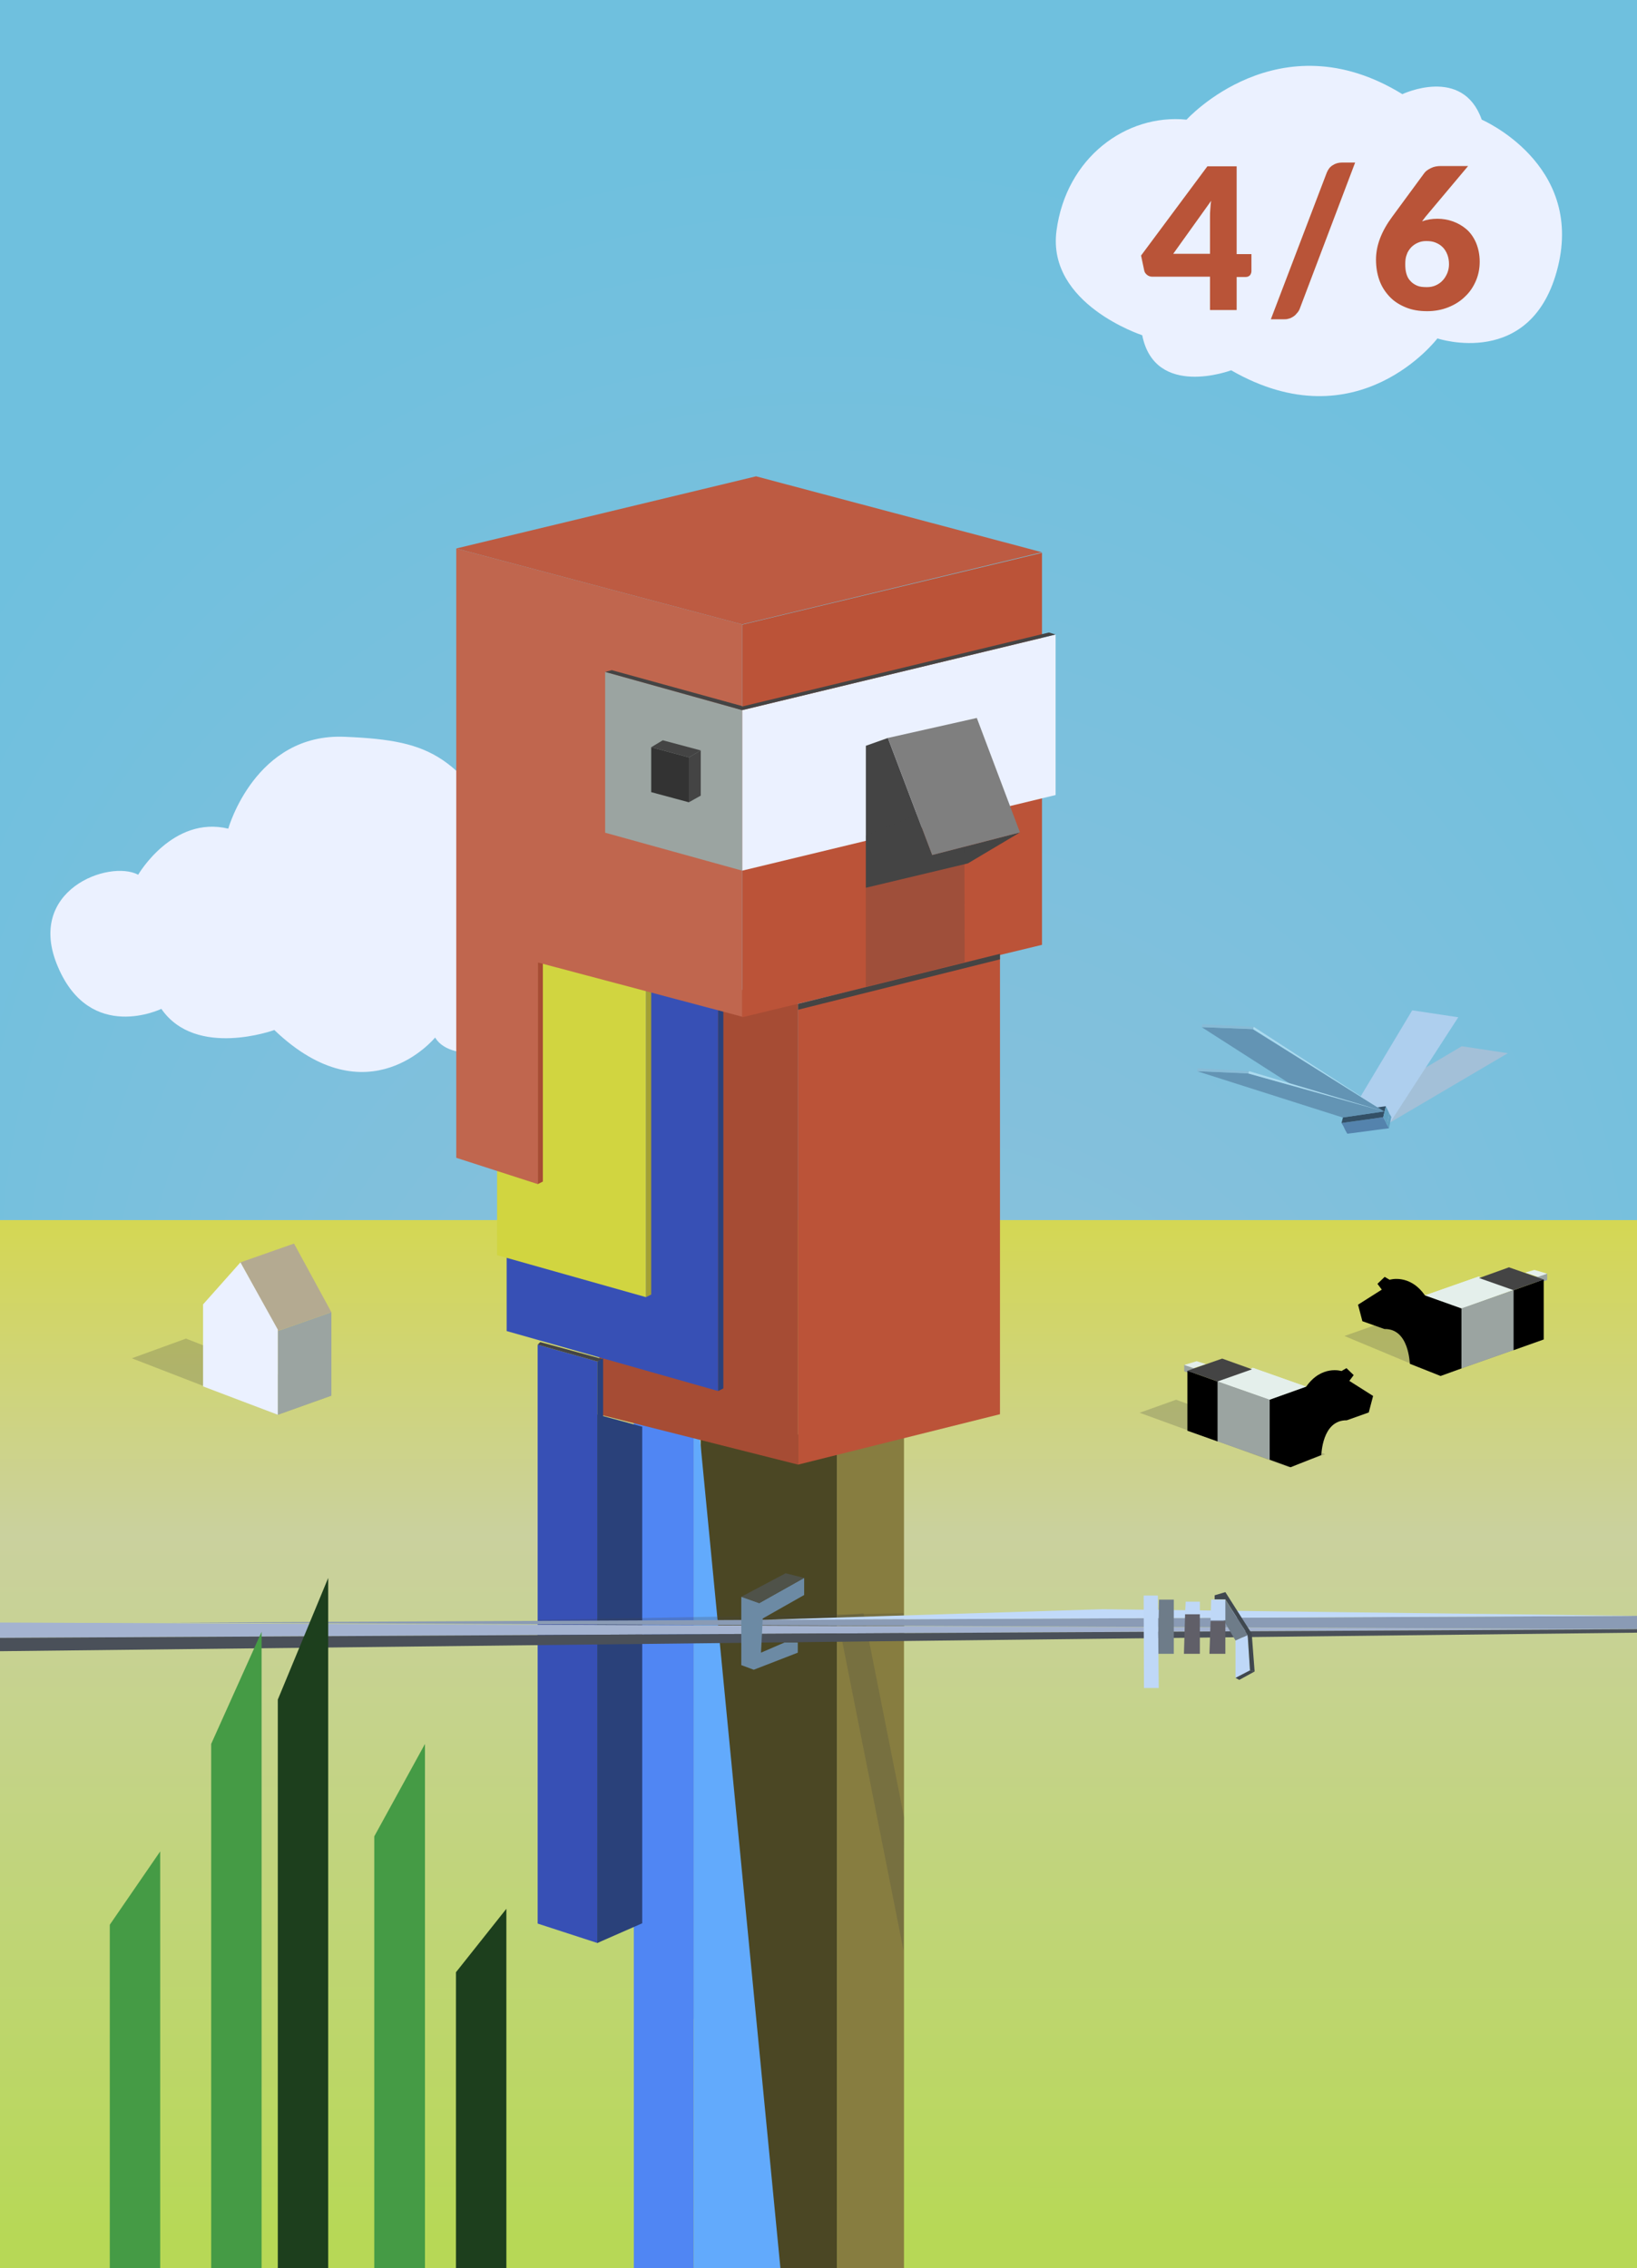 <?xml version="1.0" encoding="utf-8"?>
<!-- Generator: Adobe Illustrator 24.1.2, SVG Export Plug-In . SVG Version: 6.00 Build 0)  -->
<svg version="1.1" xmlns="http://www.w3.org/2000/svg" xmlns:xlink="http://www.w3.org/1999/xlink" x="0px" y="0px"
	 viewBox="0 0 565.1 782.8" style="enable-background:new 0 0 565.1 782.8;" xml:space="preserve">
<style type="text/css">
	.st0{fill:url(#SVGID_1_);}
	.st1{fill:url(#SVGID_2_);}
	.st2{fill:#9BA4A1;}
	.st3{fill:#E4EFEB;}
	.st4{opacity:0.23;fill:#444444;}
	.st5{fill:#444444;}
	.st6{fill:#AECFEE;}
	.st7{fill:#5483AD;}
	.st8{fill:#335066;}
	.st9{fill:#61A1C1;}
	.st10{fill:#6394B4;}
	.st11{fill:#88BBD6;}
	.st12{fill:#ABDAEF;}
	.st13{fill:url(#SVGID_3_);}
	.st14{fill:url(#SVGID_4_);}
	.st15{fill:none;stroke:#FFFFFF;stroke-linecap:round;stroke-miterlimit:10;}
	.st16{fill:none;stroke:#000000;stroke-miterlimit:10;}
	.st17{fill:#EBF1FF;}
	.st18{fill:url(#SVGID_5_);}
	.st19{fill:url(#SVGID_6_);}
	.st20{fill:#B4AA91;}
	.st21{fill:#837960;}
	.st22{fill:#1D3F1D;}
	.st23{fill:#459B45;}
	.st24{fill:#A4B3D0;}
	.st25{fill:#8A9BB5;}
	.st26{fill:#C1DAF9;}
	.st27{fill:#4A5059;}
	.st28{fill:#BFD8F7;}
	.st29{fill:#6E7C89;}
	.st30{fill:#40484F;}
	.st31{fill:#605F68;}
	.st32{opacity:0.3;}
	.st33{fill:#3C3B41;}
	.st34{fill:url(#SVGID_7_);}
	.st35{fill:url(#SVGID_8_);}
	.st36{fill:#FFF0CF;}
	.st37{fill:#B77A37;}
	.st38{fill:#E29942;}
	.st39{fill:#D9B15C;}
	.st40{fill:#CEBE99;}
	.st41{fill:#333333;}
	.st42{fill:#EEFFA6;}
	.st43{fill:#474135;}
	.st44{fill:#D8EF84;}
	.st45{fill:#839945;}
	.st46{fill:#193019;}
	.st47{fill:#346B34;}
	.st48{fill:#5659BA;}
	.st49{fill:#D2E0FB;}
	.st50{fill:#3C3E4B;}
	.st51{fill:#FFFFFF;}
	.st52{fill:#5465C1;}
	.st53{fill:#B95438;}
	.st54{fill:url(#SVGID_9_);}
	.st55{fill:url(#SVGID_10_);}
	.st56{fill:#7893A4;}
	.st57{fill:#BA77AD;}
	.st58{fill:#B48CCB;}
	.st59{fill:#9D7FB2;}
	.st60{fill:#88729B;}
	.st61{fill:#C5B0EB;}
	.st62{fill:#A0C3E9;}
	.st63{fill:url(#SVGID_11_);}
	.st64{fill:url(#SVGID_12_);}
	.st65{fill:#A3C0D8;}
	.st66{fill:#D88A5A;}
	.st67{fill:#9C9777;}
	.st68{fill:#A2A793;}
	.st69{fill:#636864;}
	.st70{fill:#0C0C0C;}
	.st71{fill:#26240B;}
	.st72{fill:#A5A174;}
	.st73{fill:#F2B879;}
	.st74{fill:#8D897E;}
	.st75{fill:#D8AD5E;}
	.st76{fill:#B3AF80;}
	.st77{fill:url(#SVGID_13_);}
	.st78{fill:url(#SVGID_14_);}
	.st79{fill:#231F1E;}
	.st80{fill:#302C2D;}
	.st81{fill:#C96B49;}
	.st82{fill:#535454;}
	.st83{fill:#494949;}
	.st84{fill:#71797C;}
	.st85{fill:#DFC571;}
	.st86{fill:#C05648;}
	.st87{fill:#D3CF78;}
	.st88{fill:#BD5B42;}
	.st89{fill:#5086F3;}
	.st90{fill:#4B4724;}
	.st91{fill:#877D40;}
	.st92{fill:#62AAFC;}
	.st93{fill:#A64C34;}
	.st94{fill:#BB5338;}
	.st95{fill:#A0A035;}
	.st96{fill:#3750B5;}
	.st97{fill:#A3A034;}
	.st98{fill:#D1D540;}
	.st99{fill:#2A417A;}
	.st100{fill:#C0664E;}
	.st101{fill:#7F7F7F;}
	.st102{fill:#6C8AA4;}
	.st103{fill:#4F5249;}
	.st104{fill:#BFAF5C;}
	.st105{fill:#E28D4D;}
	.st106{fill:url(#SVGID_15_);}
	.st107{fill:url(#SVGID_16_);}
	.st108{fill:#5B969C;}
	.st109{fill:#9FACC1;}
	.st110{fill:#D8BF48;}
	.st111{fill:#CB8142;}
	.st112{fill:#D7A23C;}
	.st113{fill:#5B5D5C;}
	.st114{fill:#60868F;}
	.st115{fill:#6BADBB;}
	.st116{fill:#798293;}
	.st117{fill:#52575A;}
	.st118{fill:#757C84;}
	.st119{fill:#54483A;}
	.st120{fill:#9B8973;}
	.st121{fill:#C78636;}
	.st122{fill:#BE7A33;}
	.st123{fill:#CB9336;}
	.st124{fill:#767C7A;}
	.st125{fill:#D8DCE5;}
	.st126{fill:#CFD3D1;}
	.st127{fill:none;}
	.st128{stroke:#000000;stroke-miterlimit:10;}
	.st129{fill:#FFFFFF;stroke:#000000;stroke-miterlimit:10;}
	.st130{stroke:#000000;stroke-linecap:round;stroke-linejoin:round;stroke-miterlimit:10;}
</style>
<g id="IMG_x5F_1254_xA0_Image_1_">
</g>
<g id="Layer_2">
	<g>
		
			<radialGradient id="SVGID_1_" cx="282.548" cy="391.406" r="341.344" fx="321.664" fy="730.501" gradientUnits="userSpaceOnUse">
			<stop  offset="0" style="stop-color:#99C1DA"/>
			<stop  offset="1" style="stop-color:#6FC0DE"/>
		</radialGradient>
		<rect class="st0" width="565.1" height="782.8"/>
		
			<linearGradient id="SVGID_2_" gradientUnits="userSpaceOnUse" x1="282.452" y1="760.567" x2="282.649" y2="3.623" gradientTransform="matrix(1 0 0 0.462 0 420.985)">
			<stop  offset="0" style="stop-color:#B7D856"/>
			<stop  offset="0.692" style="stop-color:#CAD19E"/>
			<stop  offset="1" style="stop-color:#D4D754"/>
		</linearGradient>
		<rect y="421.1" class="st1" width="565.1" height="361.7"/>
	</g>
	<polygon class="st2" points="419.9,476.6 438.4,483.1 438.4,503.8 419.9,497.3 	"/>
	<polygon class="st3" points="432.5,472.1 450.9,478.6 438.4,483.1 419.9,476.6 	"/>
	<polygon class="st4" points="406,483.1 457.5,501.9 444.9,506.4 393.4,487.6 	"/>
	<polygon class="st2" points="419.9,476.6 438.4,483.1 438.4,503.8 419.9,497.3 	"/>
	<polygon class="st3" points="432.5,472.1 450.9,478.6 438.4,483.1 419.9,476.6 	"/>
	<polygon class="st2" points="408.8,471 412.5,472.2 412.5,474.6 408.8,473.3 	"/>
	<polygon class="st3" points="413.1,469.8 416.3,470.8 412,472.2 408.8,471.1 	"/>
	<polygon points="409.9,473.1 420.3,476.8 420.3,497.5 409.9,493.8 	"/>
	<polygon class="st5" points="421.9,468.9 432.2,472.6 420.3,476.8 409.9,473.1 	"/>
	<path d="M464.9,490.2l7.6-2.7l1.5-5.7l-8.2-5.2l1.5-2l-2.5-2.4l-1.7,1c0,0-6.9-2.2-12.2,5.4l-12.6,4.5v20.7l7.2,2.6l10.6-4.2
		C456.2,502.2,456.3,490.1,464.9,490.2z"/>
	<g>
		<polygon class="st2" points="522.9,445.1 504.4,451.6 504.4,472.3 522.9,465.8 		"/>
		<polygon class="st3" points="510.4,440.6 491.9,447.1 504.4,451.6 522.9,445 		"/>
		<polygon class="st4" points="499.8,448.5 464.1,461.1 497.2,474.9 532.9,462.3 		"/>
		<polygon class="st2" points="522.9,445.1 504.4,451.6 504.4,472.3 522.9,465.8 		"/>
		<polygon class="st3" points="510.4,440.6 491.9,447.1 504.4,451.6 522.9,445 		"/>
		<polygon class="st2" points="534.1,439.5 530.3,440.7 530.3,443.1 534.1,441.8 		"/>
		<polygon class="st3" points="529.7,438.3 526.5,439.2 530.9,440.7 534.1,439.6 		"/>
		<polygon points="532.9,441.6 522.5,445.3 522.5,466 532.9,462.3 		"/>
		<polygon class="st5" points="520.9,437.4 510.6,441.1 522.5,445.3 532.9,441.6 		"/>
		<path d="M477.9,458.7l-7.6-2.7l-1.5-5.7l8.2-5.2l-1.5-2l2.5-2.4l1.7,1c0,0,6.9-2.2,12.2,5.4l12.6,4.5v20.7l-7.2,2.6l-10.6-4.2
			C486.6,470.7,486.5,458.5,477.9,458.7z"/>
	</g>
	<path class="st17" d="M409.6,41.3c0,0,31.8-35.1,74.5-8.8c0,0,20.8-9.9,27.4,8.8c0,0,35.1,15.1,26.3,50.8s-41.6,24.7-41.6,24.7
		s-27.4,36.2-71.2,11c0,0-26.3,9.9-30.7-12.1c0,0-32.9-10.7-29.6-36S388.8,39.2,409.6,41.3z"/>
	<g>
		<path class="st53" d="M432,87.7v5.9c0,0.5-0.2,1-0.5,1.4c-0.4,0.4-0.9,0.6-1.5,0.6h-3.1v11.4h-9.2V95.5h-19.9
			c-0.7,0-1.3-0.2-1.8-0.6c-0.5-0.4-0.9-0.9-1-1.5l-1.1-5.2l22.9-30.8h10.1v30.3H432z M417.7,87.7V74.8c0-0.8,0-1.6,0.1-2.6
			c0.1-0.9,0.1-1.9,0.3-2.9l-13.1,18.3H417.7z"/>
		<path class="st53" d="M448.7,106.5c-0.2,0.6-0.6,1.2-1,1.6c-0.4,0.5-0.8,0.9-1.3,1.2s-1,0.6-1.6,0.7c-0.6,0.2-1.1,0.2-1.6,0.2
			h-4.5L458,59.6c0.5-1.2,1.1-2,2.1-2.6c0.9-0.6,2-0.9,3.2-0.9h4.5L448.7,106.5z"/>
		<path class="st53" d="M490.9,76.4c1.6-0.6,3.4-0.9,5.3-0.9c1.8,0,3.6,0.3,5.3,0.9s3.3,1.5,4.7,2.7c1.4,1.2,2.5,2.8,3.3,4.6
			c0.8,1.9,1.3,4.1,1.3,6.6c0,2.3-0.4,4.5-1.3,6.6c-0.9,2.1-2.1,3.9-3.7,5.4c-1.6,1.6-3.5,2.8-5.7,3.7s-4.7,1.4-7.4,1.4
			c-2.8,0-5.2-0.4-7.4-1.3c-2.2-0.9-4.1-2.1-5.6-3.7c-1.5-1.6-2.7-3.4-3.5-5.6c-0.8-2.2-1.2-4.6-1.2-7.2c0-4.9,1.9-9.8,5.6-14.8
			l11.1-15.1c0.5-0.7,1.3-1.2,2.3-1.7c1-0.5,2.1-0.7,3.4-0.7h9.4l-14.7,17.5L490.9,76.4z M492.6,99.1c1.1,0,2.1-0.2,3-0.6
			c0.9-0.4,1.8-1,2.4-1.7c0.7-0.7,1.2-1.6,1.6-2.5c0.4-1,0.6-2,0.6-3.1c0-1.3-0.2-2.4-0.6-3.4c-0.4-1-0.9-1.8-1.6-2.5
			s-1.5-1.2-2.5-1.6c-1-0.4-2-0.5-3.2-0.5c-1.1,0-2,0.2-2.9,0.6c-0.9,0.4-1.6,0.9-2.3,1.6c-0.6,0.7-1.2,1.5-1.5,2.5
			c-0.4,1-0.5,2.1-0.5,3.3c0,1.2,0.1,2.3,0.4,3.3c0.3,1,0.7,1.8,1.4,2.5c0.6,0.7,1.4,1.2,2.3,1.6S491.3,99.1,492.6,99.1z"/>
	</g>
	<path class="st17" d="M47.7,301.9c0,0,11.9-20.5,31.1-15.9c0,0,9.3-33.1,40.3-31.7c31.1,1.3,39,6.6,60.2,41s0,66.1,0,66.1
		s-23.1,6.6-29.1-3.3c0,0-23.1,28.4-55.5-2.6c0,0-27.1,9.9-39-7.3c0,0-24.5,11.9-35.7-14.5C8.6,307.2,37.7,296.6,47.7,301.9z"/>
	<g>
		<polygon class="st88" points="157.5,189.3 256.2,215.5 359.7,190.6 261,164.4 		"/>
		<polygon class="st89" points="218.8,690.2 239.5,696.9 239.5,496.2 218.8,490.4 		"/>
		<polygon class="st89" points="218.8,782.8 239.5,782.8 239.5,496.2 218.8,490.4 		"/>
		<rect x="241.9" y="495.1" class="st90" width="47.1" height="287.7"/>
		
			<rect x="289" y="495.1" transform="matrix(-1 -1.224647e-16 1.224647e-16 -1 601.059 1277.958)" class="st91" width="23.1" height="287.7"/>
		<polygon class="st92" points="239.5,782.8 239.5,496.2 241.5,495.1 269.4,782.8 		"/>
		<polygon class="st93" points="275.5,505.5 275.5,346.5 206.9,329.3 206.9,488.2 		"/>
		<polygon class="st94" points="256.2,351.1 256.2,215.6 359.7,190.8 359.7,326.1 		"/>
		<polygon class="st94" points="275.5,505.5 275.5,346.5 345.2,329.2 345.2,488.1 		"/>
		<polygon class="st95" points="223,447.7 223,312.2 224.8,311.4 224.8,446.8 		"/>
		<polygon class="st96" points="174.9,459.4 247.9,480.1 247.9,242.8 174.9,222 		"/>
		<polygon class="st97" points="223,447.7 223,312.2 224.8,311.4 224.8,446.8 		"/>
		<polygon class="st98" points="171.6,433.2 223,447.7 223,209.6 171.6,195 		"/>
		<polygon class="st99" points="247.9,480.1 247.9,344.7 249.7,343.9 249.7,479.2 		"/>
		<polygon class="st93" points="185.6,408.7 185.6,273.3 187.4,272.4 187.4,407.8 		"/>
		<polygon class="st100" points="256.2,215.5 157.5,189.3 157.5,324.8 157.5,399.6 185.7,408.7 185.7,332.2 256.2,350.9 		"/>
		<polygon class="st17" points="256.2,300.5 256.2,245.1 364.4,219 364.4,274.4 		"/>
		<polygon class="st5" points="253.9,244.4 256.2,245.1 364.4,219 362.1,218.3 		"/>
		<polygon class="st2" points="208.9,287.4 256.2,300.5 256.2,245.1 208.9,231.9 		"/>
		<polygon class="st5" points="211.2,231.3 256.2,243.7 256.2,245.1 208.9,231.9 		"/>
		<g>
			<polygon class="st41" points="237.8,276.9 224.8,273.4 224.8,257.9 237.8,261.4 			"/>
			<polygon class="st5" points="241.9,274.6 237.8,276.9 237.8,261.4 241.9,259 			"/>
			<polygon class="st5" points="228.8,255.5 224.8,257.9 237.8,261.4 241.9,259 			"/>
		</g>
		<polygon class="st5" points="275.5,348.5 275.5,346.5 345.2,329.2 345.2,331.1 		"/>
		<polygon class="st96" points="185.6,663.9 206.2,670.6 206.2,469.9 185.6,464.1 		"/>
		<polygon class="st5" points="186.5,463.2 208.1,469.1 206.2,469.9 185.6,464.1 		"/>
		<polygon class="st99" points="206.2,670.6 206.2,488.2 221.7,492.4 221.7,663.8 		"/>
		<polygon class="st99" points="206.2,670.6 206.2,469.9 208.2,468.8 208.2,669.5 		"/>
		<polygon class="st4" points="298.1,556.8 289,557.7 311.9,673.2 312.1,627.3 		"/>
		<line class="st4" x1="312" y1="754.4" x2="311.9" y2="556.8"/>
		<polygon class="st5" points="306.5,254.7 298.9,257.4 298.9,306.4 334.1,298 352.1,287.3 321.8,295.1 		"/>
		<polygon class="st4" points="332.9,274.4 298.9,288.4 298.9,340.6 333,332.1 		"/>
		<polygon class="st101" points="337.2,247.8 306.5,254.7 321.8,295.1 352.1,287.3 		"/>
		<polygon class="st4" points="185.6,559.1 185.6,567.3 312.8,566.3 311.9,556.8 		"/>
	</g>
	<g>
		<polygon class="st24" points="0,560 565.1,562.3 0,565.3 		"/>
		<polygon class="st25" points="565.1,557.7 565.1,562.3 59.1,560 		"/>
		<polygon class="st26" points="565.1,557.7 262.8,559.1 380.6,555.4 		"/>
		<polygon class="st27" points="0,569.9 0,565.3 565.1,562.3 565.1,563.5 		"/>
	</g>
	<polygon class="st102" points="277.6,544.6 262.1,553.3 255.9,551.1 255.9,574.7 260.2,576.3 275.4,570.4 275.4,566.9 270.8,566.9 
		262.7,570.4 263.3,558.6 277.6,550.5 	"/>
	<polygon class="st103" points="262.1,553.3 255.9,551.1 271.2,543 277.6,544.6 	"/>
	<g>
		<polygon class="st28" points="426.5,566.2 430.7,564.3 431.5,576.6 426.5,579.1 		"/>
		<polygon class="st29" points="426.5,566.2 430.7,564.3 423,552.1 419.3,553.9 		"/>
		<polygon class="st30" points="423,549.5 432.1,563.8 433.1,576.9 431.5,576.5 430.7,564.2 423,552 419.3,552 419.3,550.6 		"/>
		<polygon class="st30" points="427.8,579.8 426.5,579.1 431.5,576.5 433.1,576.9 		"/>
		<polygon class="st31" points="409.1,557.1 414.2,557.1 414.2,570.8 408.7,570.8 		"/>
		<polygon class="st28" points="409.3,552.8 414.2,552.8 414.2,557.1 409.1,557.1 		"/>
		<polygon class="st29" points="400.1,552.1 405.2,552.1 405.2,570.8 399.7,570.8 		"/>
		<polygon class="st28" points="394.8,550.7 399.7,550.7 400,582.6 394.9,582.6 		"/>
		<polygon class="st31" points="417.9,559.5 423,559.5 423,570.8 417.5,570.8 		"/>
		<polygon class="st28" points="418.1,552.1 423,552.1 423,559.2 417.9,559.2 		"/>
	</g>
	<polygon class="st4" points="64.2,462 45.5,468.8 95.9,488.3 114.4,481.7 	"/>
	<g>
		<polygon class="st2" points="114.4,452.9 95.9,459.4 95.9,488.3 114.4,481.7 		"/>
		<polygon class="st20" points="114.4,452.9 95.9,459.4 83,435.7 101.5,429.2 		"/>
		<polygon class="st17" points="95.9,458.9 83,435.7 70.1,450.2 70.1,478.5 95.9,488.3 		"/>
	</g>
	<polygon class="st23" points="90.3,563.2 72.9,601.9 72.9,782.8 90.3,782.8 	"/>
	<polygon class="st23" points="55.3,639 37.9,664.3 37.9,782.8 55.3,782.8 	"/>
	<polygon class="st23" points="146.7,601.9 129.2,633.8 129.2,782.8 146.7,782.8 	"/>
	<polygon class="st22" points="174.8,658.8 157.4,680.7 157.4,782.8 174.8,782.8 	"/>
	<polygon class="st22" points="113.3,544.6 95.9,586.6 95.9,782.8 113.3,782.8 	"/>
	<g>
		<polygon class="st65" points="520.5,363.5 504.6,361.1 466.6,383.6 479.9,387.4 		"/>
		<polyline class="st6" points="479.9,387.4 503.4,351.1 487.5,348.7 466.6,383.6 		"/>
		<g>
			<polygon class="st7" points="478.2,386.9 478.2,386.9 478.8,388.2 478.8,388.2 479.5,389.4 465.1,391.3 464.4,390.1 463.8,388.8 
				463.1,387.6 477.5,385.6 			"/>
			<polygon class="st8" points="477.5,385.6 478.4,381.8 464.1,383.7 463.1,387.6 			"/>
			<g>
				<polygon class="st9" points="478.4,381.8 479,383 478.9,383.5 479,383 479.6,384.3 478.8,388.2 478.2,386.9 478.2,386.9 
					477.5,385.6 				"/>
				<polygon class="st9" points="479.6,384.3 480.3,385.5 479.5,389.4 478.8,388.2 				"/>
			</g>
		</g>
		<g>
			<polyline class="st10" points="477.8,383.6 432.4,355.2 414.8,354.5 463.5,385.7 			"/>
			<polygon class="st11" points="432.8,354.4 432.6,355.2 414.8,354.5 415.1,353.5 			"/>
			<polyline class="st12" points="477.8,383.6 432.8,354.4 432.6,355.2 477.8,383.6 			"/>
			<polygon class="st10" points="430.8,370.4 413.2,369.7 463.5,385.7 477.8,383.6 			"/>
			<polygon class="st11" points="431.2,369.7 430.9,370.5 413.2,369.7 413.5,368.7 			"/>
			<polygon class="st12" points="430.9,370.5 477.8,383.6 431.2,369.7 			"/>
		</g>
	</g>
</g>
</svg>
